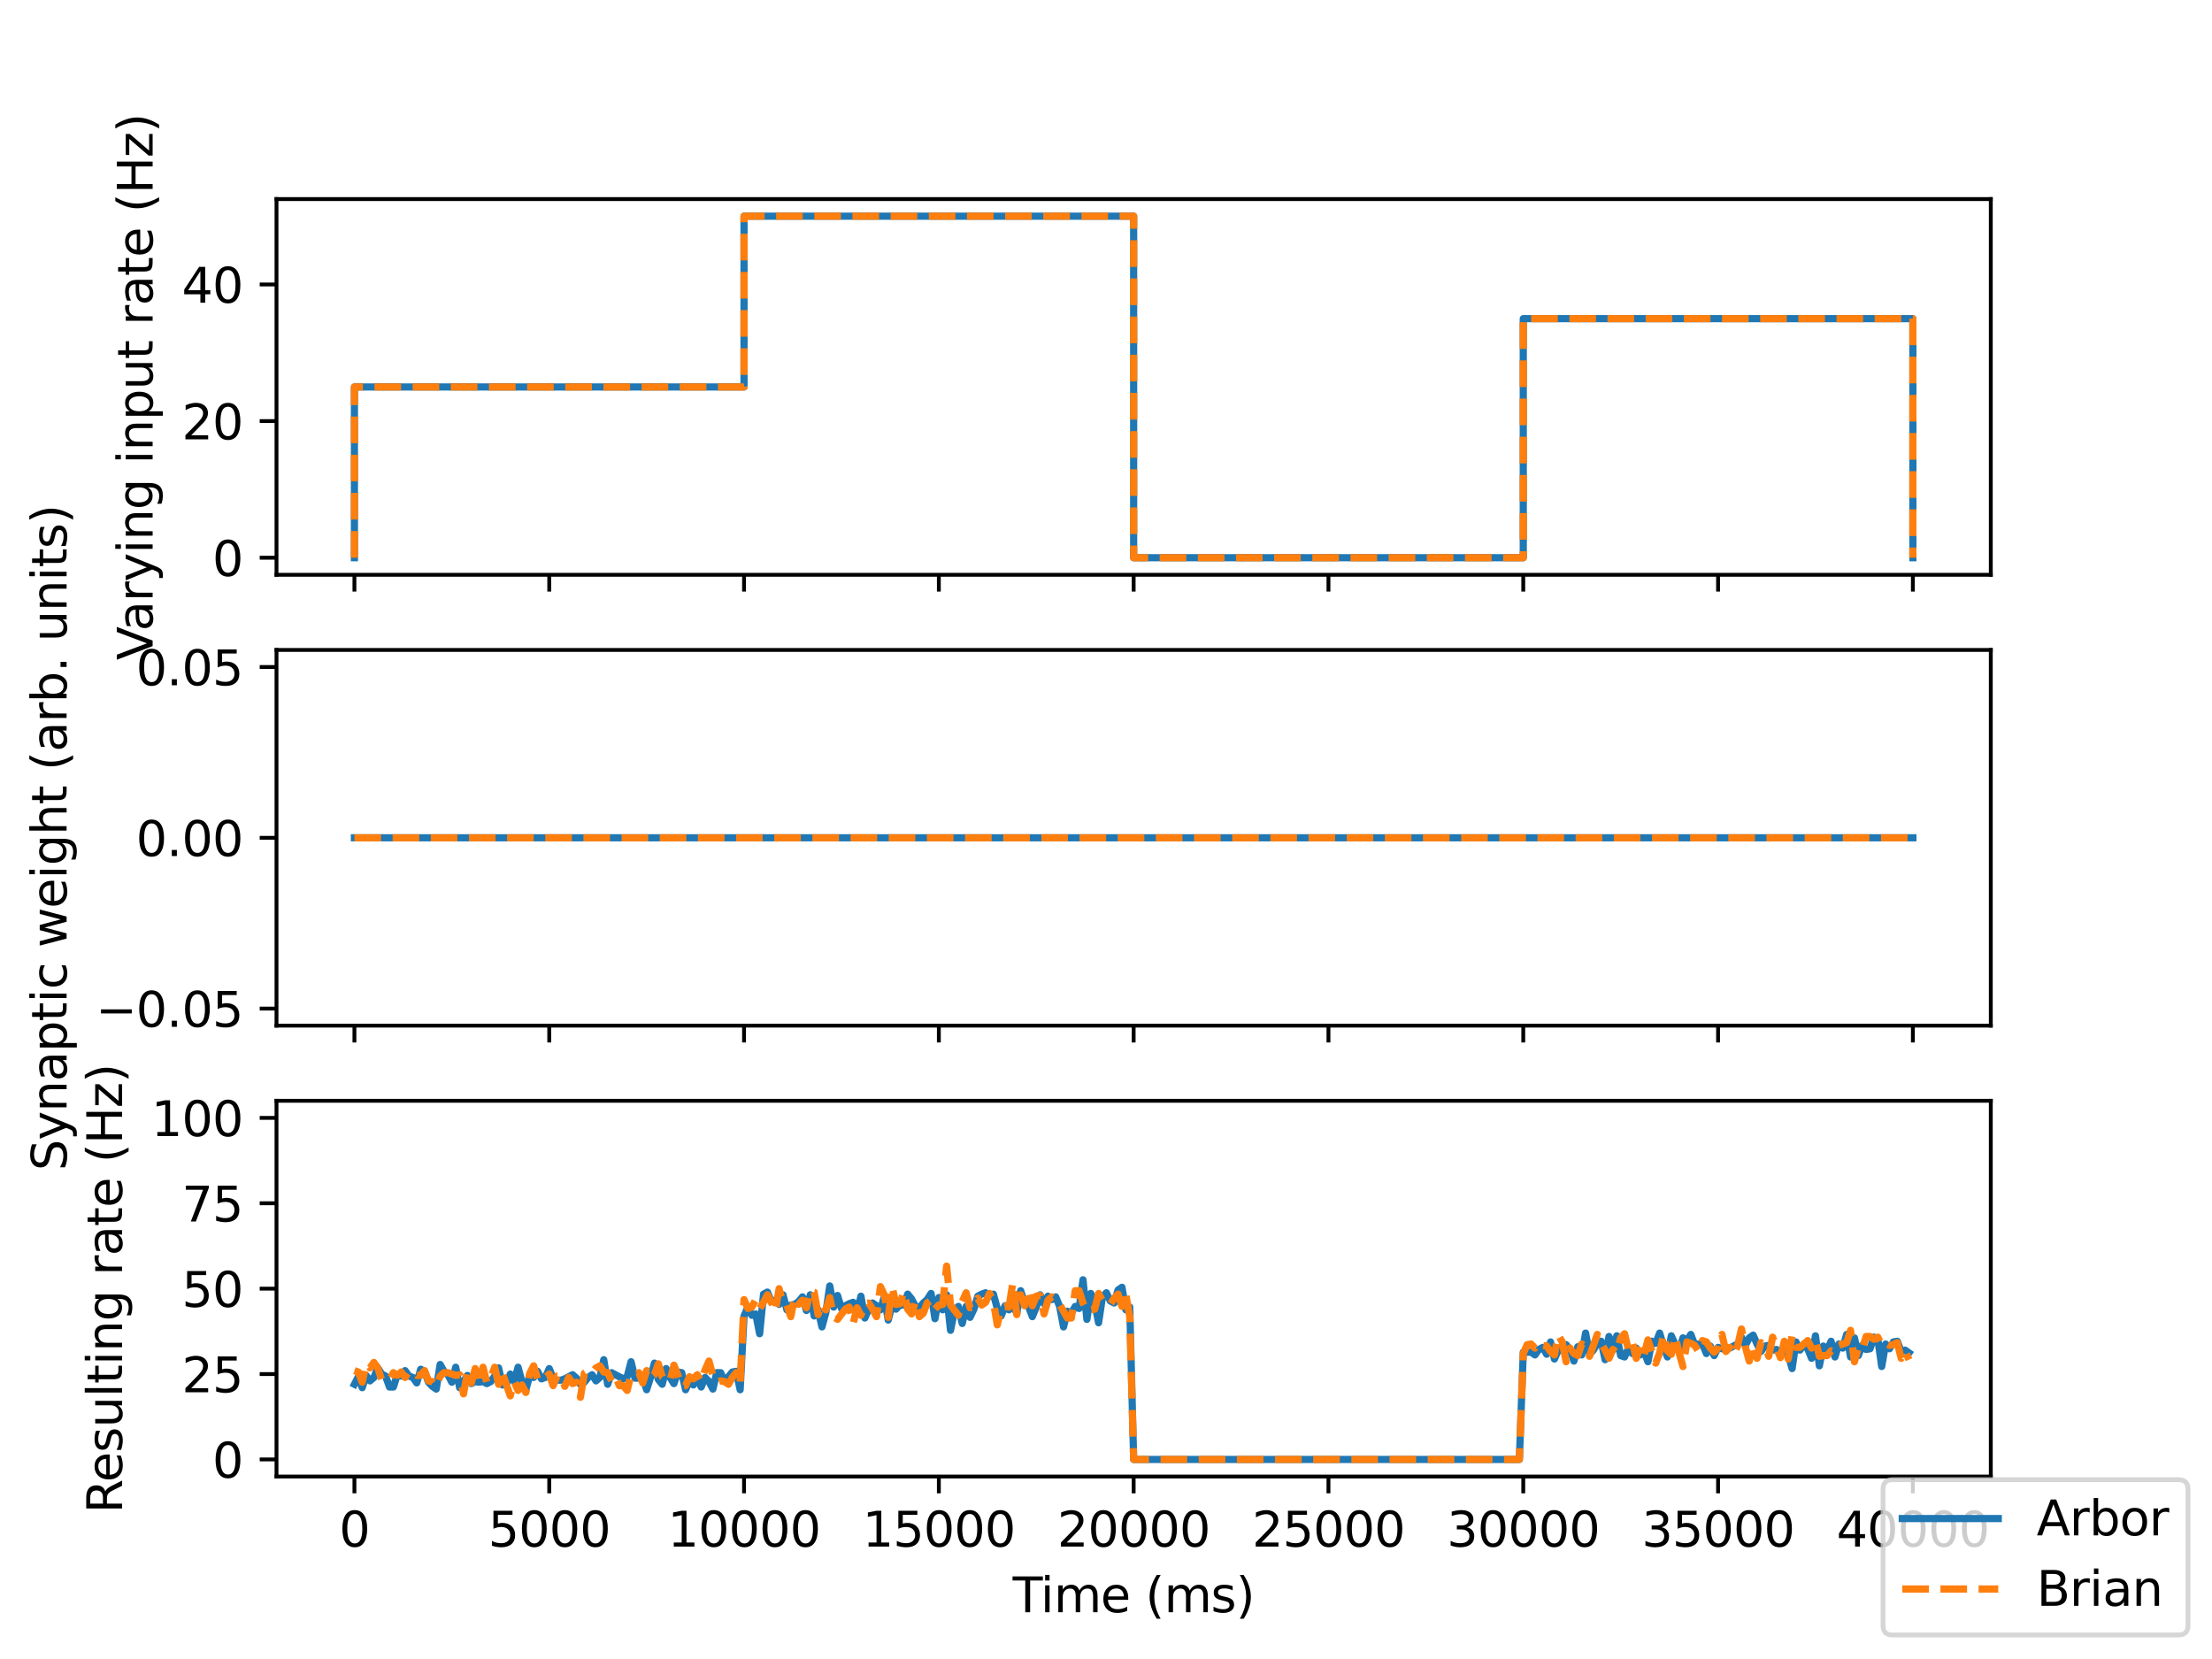 <?xml version="1.0" encoding="utf-8" standalone="no"?>
<!DOCTYPE svg PUBLIC "-//W3C//DTD SVG 1.1//EN"
  "http://www.w3.org/Graphics/SVG/1.1/DTD/svg11.dtd">
<svg xmlns:xlink="http://www.w3.org/1999/xlink" width="460.8pt" height="345.6pt" viewBox="0 0 460.8 345.6" xmlns="http://www.w3.org/2000/svg" version="1.1">
 <defs>
  <style type="text/css">*{stroke-linejoin: round; stroke-linecap: butt}</style>
 </defs>
 <g id="figure_1">
  <g id="patch_1">
   <path d="M 0 345.6 
L 460.8 345.6 
L 460.8 0 
L 0 0 
z
" style="fill: #ffffff"/>
  </g>
  <g id="axes_1">
   <g id="patch_2">
    <path d="M 57.6 119.74 
L 414.72 119.74 
L 414.72 41.472 
L 57.6 41.472 
z
" style="fill: #ffffff"/>
   </g>
   <g id="matplotlib.axis_1">
    <g id="xtick_1">
     <g id="line2d_1">
      <defs>
       <path id="md26de9346c" d="M 0 0 
L 0 3.5 
" style="stroke: #000000; stroke-width: 0.8"/>
      </defs>
      <g>
       <use xlink:href="#md26de9346c" x="73.833" y="119.74" style="stroke: #000000; stroke-width: 0.8"/>
      </g>
     </g>
    </g>
    <g id="xtick_2">
     <g id="line2d_2">
      <g>
       <use xlink:href="#md26de9346c" x="114.415" y="119.74" style="stroke: #000000; stroke-width: 0.8"/>
      </g>
     </g>
    </g>
    <g id="xtick_3">
     <g id="line2d_3">
      <g>
       <use xlink:href="#md26de9346c" x="154.996" y="119.74" style="stroke: #000000; stroke-width: 0.8"/>
      </g>
     </g>
    </g>
    <g id="xtick_4">
     <g id="line2d_4">
      <g>
       <use xlink:href="#md26de9346c" x="195.578" y="119.74" style="stroke: #000000; stroke-width: 0.8"/>
      </g>
     </g>
    </g>
    <g id="xtick_5">
     <g id="line2d_5">
      <g>
       <use xlink:href="#md26de9346c" x="236.16" y="119.74" style="stroke: #000000; stroke-width: 0.8"/>
      </g>
     </g>
    </g>
    <g id="xtick_6">
     <g id="line2d_6">
      <g>
       <use xlink:href="#md26de9346c" x="276.742" y="119.74" style="stroke: #000000; stroke-width: 0.8"/>
      </g>
     </g>
    </g>
    <g id="xtick_7">
     <g id="line2d_7">
      <g>
       <use xlink:href="#md26de9346c" x="317.324" y="119.74" style="stroke: #000000; stroke-width: 0.8"/>
      </g>
     </g>
    </g>
    <g id="xtick_8">
     <g id="line2d_8">
      <g>
       <use xlink:href="#md26de9346c" x="357.905" y="119.74" style="stroke: #000000; stroke-width: 0.8"/>
      </g>
     </g>
    </g>
    <g id="xtick_9">
     <g id="line2d_9">
      <g>
       <use xlink:href="#md26de9346c" x="398.487" y="119.74" style="stroke: #000000; stroke-width: 0.8"/>
      </g>
     </g>
    </g>
   </g>
   <g id="matplotlib.axis_2">
    <g id="ytick_1">
     <g id="line2d_10">
      <defs>
       <path id="m23e19027df" d="M 0 0 
L -3.5 0 
" style="stroke: #000000; stroke-width: 0.8"/>
      </defs>
      <g>
       <use xlink:href="#m23e19027df" x="57.6" y="116.183" style="stroke: #000000; stroke-width: 0.8"/>
      </g>
     </g>
     <g id="text_1">
      <!-- 0 -->
      <g transform="translate(44.237 119.982) scale(0.1 -0.1)">
       <defs>
        <path id="DejaVuSans-30" d="M 2034 4250 
Q 1547 4250 1301 3770 
Q 1056 3291 1056 2328 
Q 1056 1369 1301 889 
Q 1547 409 2034 409 
Q 2525 409 2770 889 
Q 3016 1369 3016 2328 
Q 3016 3291 2770 3770 
Q 2525 4250 2034 4250 
z
M 2034 4750 
Q 2819 4750 3233 4129 
Q 3647 3509 3647 2328 
Q 3647 1150 3233 529 
Q 2819 -91 2034 -91 
Q 1250 -91 836 529 
Q 422 1150 422 2328 
Q 422 3509 836 4129 
Q 1250 4750 2034 4750 
z
" transform="scale(0.016)"/>
       </defs>
       <use xlink:href="#DejaVuSans-30"/>
      </g>
     </g>
    </g>
    <g id="ytick_2">
     <g id="line2d_11">
      <g>
       <use xlink:href="#m23e19027df" x="57.6" y="87.721" style="stroke: #000000; stroke-width: 0.8"/>
      </g>
     </g>
     <g id="text_2">
      <!-- 20 -->
      <g transform="translate(37.875 91.521) scale(0.1 -0.1)">
       <defs>
        <path id="DejaVuSans-32" d="M 1228 531 
L 3431 531 
L 3431 0 
L 469 0 
L 469 531 
Q 828 903 1448 1529 
Q 2069 2156 2228 2338 
Q 2531 2678 2651 2914 
Q 2772 3150 2772 3378 
Q 2772 3750 2511 3984 
Q 2250 4219 1831 4219 
Q 1534 4219 1204 4116 
Q 875 4013 500 3803 
L 500 4441 
Q 881 4594 1212 4672 
Q 1544 4750 1819 4750 
Q 2544 4750 2975 4387 
Q 3406 4025 3406 3419 
Q 3406 3131 3298 2873 
Q 3191 2616 2906 2266 
Q 2828 2175 2409 1742 
Q 1991 1309 1228 531 
z
" transform="scale(0.016)"/>
       </defs>
       <use xlink:href="#DejaVuSans-32"/>
       <use xlink:href="#DejaVuSans-30" x="63.623"/>
      </g>
     </g>
    </g>
    <g id="ytick_3">
     <g id="line2d_12">
      <g>
       <use xlink:href="#m23e19027df" x="57.6" y="59.26" style="stroke: #000000; stroke-width: 0.8"/>
      </g>
     </g>
     <g id="text_3">
      <!-- 40 -->
      <g transform="translate(37.875 63.059) scale(0.1 -0.1)">
       <defs>
        <path id="DejaVuSans-34" d="M 2419 4116 
L 825 1625 
L 2419 1625 
L 2419 4116 
z
M 2253 4666 
L 3047 4666 
L 3047 1625 
L 3713 1625 
L 3713 1100 
L 3047 1100 
L 3047 0 
L 2419 0 
L 2419 1100 
L 313 1100 
L 313 1709 
L 2253 4666 
z
" transform="scale(0.016)"/>
       </defs>
       <use xlink:href="#DejaVuSans-34"/>
       <use xlink:href="#DejaVuSans-30" x="63.623"/>
      </g>
     </g>
    </g>
    <g id="text_4">
     <!-- Varying input rate (Hz) -->
     <g transform="translate(31.795 137.52) rotate(-90) scale(0.1 -0.1)">
      <defs>
       <path id="DejaVuSans-56" d="M 1831 0 
L 50 4666 
L 709 4666 
L 2188 738 
L 3669 4666 
L 4325 4666 
L 2547 0 
L 1831 0 
z
" transform="scale(0.016)"/>
       <path id="DejaVuSans-61" d="M 2194 1759 
Q 1497 1759 1228 1600 
Q 959 1441 959 1056 
Q 959 750 1161 570 
Q 1363 391 1709 391 
Q 2188 391 2477 730 
Q 2766 1069 2766 1631 
L 2766 1759 
L 2194 1759 
z
M 3341 1997 
L 3341 0 
L 2766 0 
L 2766 531 
Q 2569 213 2275 61 
Q 1981 -91 1556 -91 
Q 1019 -91 701 211 
Q 384 513 384 1019 
Q 384 1609 779 1909 
Q 1175 2209 1959 2209 
L 2766 2209 
L 2766 2266 
Q 2766 2663 2505 2880 
Q 2244 3097 1772 3097 
Q 1472 3097 1187 3025 
Q 903 2953 641 2809 
L 641 3341 
Q 956 3463 1253 3523 
Q 1550 3584 1831 3584 
Q 2591 3584 2966 3190 
Q 3341 2797 3341 1997 
z
" transform="scale(0.016)"/>
       <path id="DejaVuSans-72" d="M 2631 2963 
Q 2534 3019 2420 3045 
Q 2306 3072 2169 3072 
Q 1681 3072 1420 2755 
Q 1159 2438 1159 1844 
L 1159 0 
L 581 0 
L 581 3500 
L 1159 3500 
L 1159 2956 
Q 1341 3275 1631 3429 
Q 1922 3584 2338 3584 
Q 2397 3584 2469 3576 
Q 2541 3569 2628 3553 
L 2631 2963 
z
" transform="scale(0.016)"/>
       <path id="DejaVuSans-79" d="M 2059 -325 
Q 1816 -950 1584 -1140 
Q 1353 -1331 966 -1331 
L 506 -1331 
L 506 -850 
L 844 -850 
Q 1081 -850 1212 -737 
Q 1344 -625 1503 -206 
L 1606 56 
L 191 3500 
L 800 3500 
L 1894 763 
L 2988 3500 
L 3597 3500 
L 2059 -325 
z
" transform="scale(0.016)"/>
       <path id="DejaVuSans-69" d="M 603 3500 
L 1178 3500 
L 1178 0 
L 603 0 
L 603 3500 
z
M 603 4863 
L 1178 4863 
L 1178 4134 
L 603 4134 
L 603 4863 
z
" transform="scale(0.016)"/>
       <path id="DejaVuSans-6e" d="M 3513 2113 
L 3513 0 
L 2938 0 
L 2938 2094 
Q 2938 2591 2744 2837 
Q 2550 3084 2163 3084 
Q 1697 3084 1428 2787 
Q 1159 2491 1159 1978 
L 1159 0 
L 581 0 
L 581 3500 
L 1159 3500 
L 1159 2956 
Q 1366 3272 1645 3428 
Q 1925 3584 2291 3584 
Q 2894 3584 3203 3211 
Q 3513 2838 3513 2113 
z
" transform="scale(0.016)"/>
       <path id="DejaVuSans-67" d="M 2906 1791 
Q 2906 2416 2648 2759 
Q 2391 3103 1925 3103 
Q 1463 3103 1205 2759 
Q 947 2416 947 1791 
Q 947 1169 1205 825 
Q 1463 481 1925 481 
Q 2391 481 2648 825 
Q 2906 1169 2906 1791 
z
M 3481 434 
Q 3481 -459 3084 -895 
Q 2688 -1331 1869 -1331 
Q 1566 -1331 1297 -1286 
Q 1028 -1241 775 -1147 
L 775 -588 
Q 1028 -725 1275 -790 
Q 1522 -856 1778 -856 
Q 2344 -856 2625 -561 
Q 2906 -266 2906 331 
L 2906 616 
Q 2728 306 2450 153 
Q 2172 0 1784 0 
Q 1141 0 747 490 
Q 353 981 353 1791 
Q 353 2603 747 3093 
Q 1141 3584 1784 3584 
Q 2172 3584 2450 3431 
Q 2728 3278 2906 2969 
L 2906 3500 
L 3481 3500 
L 3481 434 
z
" transform="scale(0.016)"/>
       <path id="DejaVuSans-20" transform="scale(0.016)"/>
       <path id="DejaVuSans-70" d="M 1159 525 
L 1159 -1331 
L 581 -1331 
L 581 3500 
L 1159 3500 
L 1159 2969 
Q 1341 3281 1617 3432 
Q 1894 3584 2278 3584 
Q 2916 3584 3314 3078 
Q 3713 2572 3713 1747 
Q 3713 922 3314 415 
Q 2916 -91 2278 -91 
Q 1894 -91 1617 61 
Q 1341 213 1159 525 
z
M 3116 1747 
Q 3116 2381 2855 2742 
Q 2594 3103 2138 3103 
Q 1681 3103 1420 2742 
Q 1159 2381 1159 1747 
Q 1159 1113 1420 752 
Q 1681 391 2138 391 
Q 2594 391 2855 752 
Q 3116 1113 3116 1747 
z
" transform="scale(0.016)"/>
       <path id="DejaVuSans-75" d="M 544 1381 
L 544 3500 
L 1119 3500 
L 1119 1403 
Q 1119 906 1312 657 
Q 1506 409 1894 409 
Q 2359 409 2629 706 
Q 2900 1003 2900 1516 
L 2900 3500 
L 3475 3500 
L 3475 0 
L 2900 0 
L 2900 538 
Q 2691 219 2414 64 
Q 2138 -91 1772 -91 
Q 1169 -91 856 284 
Q 544 659 544 1381 
z
M 1991 3584 
L 1991 3584 
z
" transform="scale(0.016)"/>
       <path id="DejaVuSans-74" d="M 1172 4494 
L 1172 3500 
L 2356 3500 
L 2356 3053 
L 1172 3053 
L 1172 1153 
Q 1172 725 1289 603 
Q 1406 481 1766 481 
L 2356 481 
L 2356 0 
L 1766 0 
Q 1100 0 847 248 
Q 594 497 594 1153 
L 594 3053 
L 172 3053 
L 172 3500 
L 594 3500 
L 594 4494 
L 1172 4494 
z
" transform="scale(0.016)"/>
       <path id="DejaVuSans-65" d="M 3597 1894 
L 3597 1613 
L 953 1613 
Q 991 1019 1311 708 
Q 1631 397 2203 397 
Q 2534 397 2845 478 
Q 3156 559 3463 722 
L 3463 178 
Q 3153 47 2828 -22 
Q 2503 -91 2169 -91 
Q 1331 -91 842 396 
Q 353 884 353 1716 
Q 353 2575 817 3079 
Q 1281 3584 2069 3584 
Q 2775 3584 3186 3129 
Q 3597 2675 3597 1894 
z
M 3022 2063 
Q 3016 2534 2758 2815 
Q 2500 3097 2075 3097 
Q 1594 3097 1305 2825 
Q 1016 2553 972 2059 
L 3022 2063 
z
" transform="scale(0.016)"/>
       <path id="DejaVuSans-28" d="M 1984 4856 
Q 1566 4138 1362 3434 
Q 1159 2731 1159 2009 
Q 1159 1288 1364 580 
Q 1569 -128 1984 -844 
L 1484 -844 
Q 1016 -109 783 600 
Q 550 1309 550 2009 
Q 550 2706 781 3412 
Q 1013 4119 1484 4856 
L 1984 4856 
z
" transform="scale(0.016)"/>
       <path id="DejaVuSans-48" d="M 628 4666 
L 1259 4666 
L 1259 2753 
L 3553 2753 
L 3553 4666 
L 4184 4666 
L 4184 0 
L 3553 0 
L 3553 2222 
L 1259 2222 
L 1259 0 
L 628 0 
L 628 4666 
z
" transform="scale(0.016)"/>
       <path id="DejaVuSans-7a" d="M 353 3500 
L 3084 3500 
L 3084 2975 
L 922 459 
L 3084 459 
L 3084 0 
L 275 0 
L 275 525 
L 2438 3041 
L 353 3041 
L 353 3500 
z
" transform="scale(0.016)"/>
       <path id="DejaVuSans-29" d="M 513 4856 
L 1013 4856 
Q 1481 4119 1714 3412 
Q 1947 2706 1947 2009 
Q 1947 1309 1714 600 
Q 1481 -109 1013 -844 
L 513 -844 
Q 928 -128 1133 580 
Q 1338 1288 1338 2009 
Q 1338 2731 1133 3434 
Q 928 4138 513 4856 
z
" transform="scale(0.016)"/>
      </defs>
      <use xlink:href="#DejaVuSans-56"/>
      <use xlink:href="#DejaVuSans-61" x="60.658"/>
      <use xlink:href="#DejaVuSans-72" x="121.938"/>
      <use xlink:href="#DejaVuSans-79" x="163.051"/>
      <use xlink:href="#DejaVuSans-69" x="222.23"/>
      <use xlink:href="#DejaVuSans-6e" x="250.014"/>
      <use xlink:href="#DejaVuSans-67" x="313.393"/>
      <use xlink:href="#DejaVuSans-20" x="376.869"/>
      <use xlink:href="#DejaVuSans-69" x="408.656"/>
      <use xlink:href="#DejaVuSans-6e" x="436.439"/>
      <use xlink:href="#DejaVuSans-70" x="499.818"/>
      <use xlink:href="#DejaVuSans-75" x="563.295"/>
      <use xlink:href="#DejaVuSans-74" x="626.674"/>
      <use xlink:href="#DejaVuSans-20" x="665.883"/>
      <use xlink:href="#DejaVuSans-72" x="697.67"/>
      <use xlink:href="#DejaVuSans-61" x="738.783"/>
      <use xlink:href="#DejaVuSans-74" x="800.062"/>
      <use xlink:href="#DejaVuSans-65" x="839.271"/>
      <use xlink:href="#DejaVuSans-20" x="900.795"/>
      <use xlink:href="#DejaVuSans-28" x="932.582"/>
      <use xlink:href="#DejaVuSans-48" x="971.596"/>
      <use xlink:href="#DejaVuSans-7a" x="1046.791"/>
      <use xlink:href="#DejaVuSans-29" x="1099.281"/>
     </g>
    </g>
   </g>
   <g id="line2d_13">
    <path d="M 73.833 116.183 
L 73.833 80.606 
L 154.996 80.606 
L 154.996 45.03 
L 236.16 45.03 
L 236.16 116.183 
L 317.324 116.183 
L 317.324 66.376 
L 398.487 66.376 
L 398.487 116.183 
" clip-path="url(#p37515f9e51)" style="fill: none; stroke: #1f77b4; stroke-width: 1.5; stroke-linecap: square"/>
   </g>
   <g id="line2d_14">
    <path d="M 73.833 116.183 
L 73.833 80.606 
L 154.996 80.606 
L 154.996 45.03 
L 236.16 45.03 
L 236.16 116.183 
L 317.324 116.183 
L 317.324 66.376 
L 398.487 66.376 
L 398.487 116.183 
" clip-path="url(#p37515f9e51)" style="fill: none; stroke-dasharray: 5.55,2.4; stroke-dashoffset: 0; stroke: #ff7f0e; stroke-width: 1.5"/>
   </g>
   <g id="patch_3">
    <path d="M 57.6 119.74 
L 57.6 41.472 
" style="fill: none; stroke: #000000; stroke-width: 0.8; stroke-linejoin: miter; stroke-linecap: square"/>
   </g>
   <g id="patch_4">
    <path d="M 414.72 119.74 
L 414.72 41.472 
" style="fill: none; stroke: #000000; stroke-width: 0.8; stroke-linejoin: miter; stroke-linecap: square"/>
   </g>
   <g id="patch_5">
    <path d="M 57.6 119.74 
L 414.72 119.74 
" style="fill: none; stroke: #000000; stroke-width: 0.8; stroke-linejoin: miter; stroke-linecap: square"/>
   </g>
   <g id="patch_6">
    <path d="M 57.6 41.472 
L 414.72 41.472 
" style="fill: none; stroke: #000000; stroke-width: 0.8; stroke-linejoin: miter; stroke-linecap: square"/>
   </g>
  </g>
  <g id="axes_2">
   <g id="patch_7">
    <path d="M 57.6 213.662 
L 414.72 213.662 
L 414.72 135.394 
L 57.6 135.394 
z
" style="fill: #ffffff"/>
   </g>
   <g id="matplotlib.axis_3">
    <g id="xtick_10">
     <g id="line2d_15">
      <g>
       <use xlink:href="#md26de9346c" x="73.833" y="213.662" style="stroke: #000000; stroke-width: 0.8"/>
      </g>
     </g>
    </g>
    <g id="xtick_11">
     <g id="line2d_16">
      <g>
       <use xlink:href="#md26de9346c" x="114.415" y="213.662" style="stroke: #000000; stroke-width: 0.8"/>
      </g>
     </g>
    </g>
    <g id="xtick_12">
     <g id="line2d_17">
      <g>
       <use xlink:href="#md26de9346c" x="154.996" y="213.662" style="stroke: #000000; stroke-width: 0.8"/>
      </g>
     </g>
    </g>
    <g id="xtick_13">
     <g id="line2d_18">
      <g>
       <use xlink:href="#md26de9346c" x="195.578" y="213.662" style="stroke: #000000; stroke-width: 0.8"/>
      </g>
     </g>
    </g>
    <g id="xtick_14">
     <g id="line2d_19">
      <g>
       <use xlink:href="#md26de9346c" x="236.16" y="213.662" style="stroke: #000000; stroke-width: 0.8"/>
      </g>
     </g>
    </g>
    <g id="xtick_15">
     <g id="line2d_20">
      <g>
       <use xlink:href="#md26de9346c" x="276.742" y="213.662" style="stroke: #000000; stroke-width: 0.8"/>
      </g>
     </g>
    </g>
    <g id="xtick_16">
     <g id="line2d_21">
      <g>
       <use xlink:href="#md26de9346c" x="317.324" y="213.662" style="stroke: #000000; stroke-width: 0.8"/>
      </g>
     </g>
    </g>
    <g id="xtick_17">
     <g id="line2d_22">
      <g>
       <use xlink:href="#md26de9346c" x="357.905" y="213.662" style="stroke: #000000; stroke-width: 0.8"/>
      </g>
     </g>
    </g>
    <g id="xtick_18">
     <g id="line2d_23">
      <g>
       <use xlink:href="#md26de9346c" x="398.487" y="213.662" style="stroke: #000000; stroke-width: 0.8"/>
      </g>
     </g>
    </g>
   </g>
   <g id="matplotlib.axis_4">
    <g id="ytick_4">
     <g id="line2d_24">
      <g>
       <use xlink:href="#m23e19027df" x="57.6" y="210.104" style="stroke: #000000; stroke-width: 0.8"/>
      </g>
     </g>
     <g id="text_5">
      <!-- −0.05 -->
      <g transform="translate(19.955 213.904) scale(0.1 -0.1)">
       <defs>
        <path id="DejaVuSans-2212" d="M 678 2272 
L 4684 2272 
L 4684 1741 
L 678 1741 
L 678 2272 
z
" transform="scale(0.016)"/>
        <path id="DejaVuSans-2e" d="M 684 794 
L 1344 794 
L 1344 0 
L 684 0 
L 684 794 
z
" transform="scale(0.016)"/>
        <path id="DejaVuSans-35" d="M 691 4666 
L 3169 4666 
L 3169 4134 
L 1269 4134 
L 1269 2991 
Q 1406 3038 1543 3061 
Q 1681 3084 1819 3084 
Q 2600 3084 3056 2656 
Q 3513 2228 3513 1497 
Q 3513 744 3044 326 
Q 2575 -91 1722 -91 
Q 1428 -91 1123 -41 
Q 819 9 494 109 
L 494 744 
Q 775 591 1075 516 
Q 1375 441 1709 441 
Q 2250 441 2565 725 
Q 2881 1009 2881 1497 
Q 2881 1984 2565 2268 
Q 2250 2553 1709 2553 
Q 1456 2553 1204 2497 
Q 953 2441 691 2322 
L 691 4666 
z
" transform="scale(0.016)"/>
       </defs>
       <use xlink:href="#DejaVuSans-2212"/>
       <use xlink:href="#DejaVuSans-30" x="83.789"/>
       <use xlink:href="#DejaVuSans-2e" x="147.412"/>
       <use xlink:href="#DejaVuSans-30" x="179.199"/>
       <use xlink:href="#DejaVuSans-35" x="242.822"/>
      </g>
     </g>
    </g>
    <g id="ytick_5">
     <g id="line2d_25">
      <g>
       <use xlink:href="#m23e19027df" x="57.6" y="174.528" style="stroke: #000000; stroke-width: 0.8"/>
      </g>
     </g>
     <g id="text_6">
      <!-- 0.00 -->
      <g transform="translate(28.334 178.327) scale(0.1 -0.1)">
       <use xlink:href="#DejaVuSans-30"/>
       <use xlink:href="#DejaVuSans-2e" x="63.623"/>
       <use xlink:href="#DejaVuSans-30" x="95.41"/>
       <use xlink:href="#DejaVuSans-30" x="159.033"/>
      </g>
     </g>
    </g>
    <g id="ytick_6">
     <g id="line2d_26">
      <g>
       <use xlink:href="#m23e19027df" x="57.6" y="138.952" style="stroke: #000000; stroke-width: 0.8"/>
      </g>
     </g>
     <g id="text_7">
      <!-- 0.05 -->
      <g transform="translate(28.334 142.751) scale(0.1 -0.1)">
       <use xlink:href="#DejaVuSans-30"/>
       <use xlink:href="#DejaVuSans-2e" x="63.623"/>
       <use xlink:href="#DejaVuSans-30" x="95.41"/>
       <use xlink:href="#DejaVuSans-35" x="159.033"/>
      </g>
     </g>
    </g>
    <g id="text_8">
     <!-- Synaptic weight (arb. units) -->
     <g transform="translate(13.875 243.868) rotate(-90) scale(0.1 -0.1)">
      <defs>
       <path id="DejaVuSans-53" d="M 3425 4513 
L 3425 3897 
Q 3066 4069 2747 4153 
Q 2428 4238 2131 4238 
Q 1616 4238 1336 4038 
Q 1056 3838 1056 3469 
Q 1056 3159 1242 3001 
Q 1428 2844 1947 2747 
L 2328 2669 
Q 3034 2534 3370 2195 
Q 3706 1856 3706 1288 
Q 3706 609 3251 259 
Q 2797 -91 1919 -91 
Q 1588 -91 1214 -16 
Q 841 59 441 206 
L 441 856 
Q 825 641 1194 531 
Q 1563 422 1919 422 
Q 2459 422 2753 634 
Q 3047 847 3047 1241 
Q 3047 1584 2836 1778 
Q 2625 1972 2144 2069 
L 1759 2144 
Q 1053 2284 737 2584 
Q 422 2884 422 3419 
Q 422 4038 858 4394 
Q 1294 4750 2059 4750 
Q 2388 4750 2728 4690 
Q 3069 4631 3425 4513 
z
" transform="scale(0.016)"/>
       <path id="DejaVuSans-63" d="M 3122 3366 
L 3122 2828 
Q 2878 2963 2633 3030 
Q 2388 3097 2138 3097 
Q 1578 3097 1268 2742 
Q 959 2388 959 1747 
Q 959 1106 1268 751 
Q 1578 397 2138 397 
Q 2388 397 2633 464 
Q 2878 531 3122 666 
L 3122 134 
Q 2881 22 2623 -34 
Q 2366 -91 2075 -91 
Q 1284 -91 818 406 
Q 353 903 353 1747 
Q 353 2603 823 3093 
Q 1294 3584 2113 3584 
Q 2378 3584 2631 3529 
Q 2884 3475 3122 3366 
z
" transform="scale(0.016)"/>
       <path id="DejaVuSans-77" d="M 269 3500 
L 844 3500 
L 1563 769 
L 2278 3500 
L 2956 3500 
L 3675 769 
L 4391 3500 
L 4966 3500 
L 4050 0 
L 3372 0 
L 2619 2869 
L 1863 0 
L 1184 0 
L 269 3500 
z
" transform="scale(0.016)"/>
       <path id="DejaVuSans-68" d="M 3513 2113 
L 3513 0 
L 2938 0 
L 2938 2094 
Q 2938 2591 2744 2837 
Q 2550 3084 2163 3084 
Q 1697 3084 1428 2787 
Q 1159 2491 1159 1978 
L 1159 0 
L 581 0 
L 581 4863 
L 1159 4863 
L 1159 2956 
Q 1366 3272 1645 3428 
Q 1925 3584 2291 3584 
Q 2894 3584 3203 3211 
Q 3513 2838 3513 2113 
z
" transform="scale(0.016)"/>
       <path id="DejaVuSans-62" d="M 3116 1747 
Q 3116 2381 2855 2742 
Q 2594 3103 2138 3103 
Q 1681 3103 1420 2742 
Q 1159 2381 1159 1747 
Q 1159 1113 1420 752 
Q 1681 391 2138 391 
Q 2594 391 2855 752 
Q 3116 1113 3116 1747 
z
M 1159 2969 
Q 1341 3281 1617 3432 
Q 1894 3584 2278 3584 
Q 2916 3584 3314 3078 
Q 3713 2572 3713 1747 
Q 3713 922 3314 415 
Q 2916 -91 2278 -91 
Q 1894 -91 1617 61 
Q 1341 213 1159 525 
L 1159 0 
L 581 0 
L 581 4863 
L 1159 4863 
L 1159 2969 
z
" transform="scale(0.016)"/>
       <path id="DejaVuSans-73" d="M 2834 3397 
L 2834 2853 
Q 2591 2978 2328 3040 
Q 2066 3103 1784 3103 
Q 1356 3103 1142 2972 
Q 928 2841 928 2578 
Q 928 2378 1081 2264 
Q 1234 2150 1697 2047 
L 1894 2003 
Q 2506 1872 2764 1633 
Q 3022 1394 3022 966 
Q 3022 478 2636 193 
Q 2250 -91 1575 -91 
Q 1294 -91 989 -36 
Q 684 19 347 128 
L 347 722 
Q 666 556 975 473 
Q 1284 391 1588 391 
Q 1994 391 2212 530 
Q 2431 669 2431 922 
Q 2431 1156 2273 1281 
Q 2116 1406 1581 1522 
L 1381 1569 
Q 847 1681 609 1914 
Q 372 2147 372 2553 
Q 372 3047 722 3315 
Q 1072 3584 1716 3584 
Q 2034 3584 2315 3537 
Q 2597 3491 2834 3397 
z
" transform="scale(0.016)"/>
      </defs>
      <use xlink:href="#DejaVuSans-53"/>
      <use xlink:href="#DejaVuSans-79" x="63.477"/>
      <use xlink:href="#DejaVuSans-6e" x="122.656"/>
      <use xlink:href="#DejaVuSans-61" x="186.035"/>
      <use xlink:href="#DejaVuSans-70" x="247.314"/>
      <use xlink:href="#DejaVuSans-74" x="310.791"/>
      <use xlink:href="#DejaVuSans-69" x="350"/>
      <use xlink:href="#DejaVuSans-63" x="377.783"/>
      <use xlink:href="#DejaVuSans-20" x="432.764"/>
      <use xlink:href="#DejaVuSans-77" x="464.551"/>
      <use xlink:href="#DejaVuSans-65" x="546.338"/>
      <use xlink:href="#DejaVuSans-69" x="607.861"/>
      <use xlink:href="#DejaVuSans-67" x="635.645"/>
      <use xlink:href="#DejaVuSans-68" x="699.121"/>
      <use xlink:href="#DejaVuSans-74" x="762.5"/>
      <use xlink:href="#DejaVuSans-20" x="801.709"/>
      <use xlink:href="#DejaVuSans-28" x="833.496"/>
      <use xlink:href="#DejaVuSans-61" x="872.51"/>
      <use xlink:href="#DejaVuSans-72" x="933.789"/>
      <use xlink:href="#DejaVuSans-62" x="974.902"/>
      <use xlink:href="#DejaVuSans-2e" x="1038.379"/>
      <use xlink:href="#DejaVuSans-20" x="1070.166"/>
      <use xlink:href="#DejaVuSans-75" x="1101.953"/>
      <use xlink:href="#DejaVuSans-6e" x="1165.332"/>
      <use xlink:href="#DejaVuSans-69" x="1228.711"/>
      <use xlink:href="#DejaVuSans-74" x="1256.494"/>
      <use xlink:href="#DejaVuSans-73" x="1295.703"/>
      <use xlink:href="#DejaVuSans-29" x="1347.803"/>
     </g>
    </g>
   </g>
   <g id="line2d_27">
    <path d="M 73.833 174.528 
L 398.486 174.528 
L 398.486 174.528 
" clip-path="url(#pa0b1146291)" style="fill: none; stroke: #1f77b4; stroke-width: 1.5; stroke-linecap: square"/>
   </g>
   <g id="line2d_28">
    <path d="M 73.833 174.528 
L 398.486 174.528 
L 398.486 174.528 
" clip-path="url(#pa0b1146291)" style="fill: none; stroke-dasharray: 5.55,2.4; stroke-dashoffset: 0; stroke: #ff7f0e; stroke-width: 1.5"/>
   </g>
   <g id="patch_8">
    <path d="M 57.6 213.662 
L 57.6 135.394 
" style="fill: none; stroke: #000000; stroke-width: 0.8; stroke-linejoin: miter; stroke-linecap: square"/>
   </g>
   <g id="patch_9">
    <path d="M 414.72 213.662 
L 414.72 135.394 
" style="fill: none; stroke: #000000; stroke-width: 0.8; stroke-linejoin: miter; stroke-linecap: square"/>
   </g>
   <g id="patch_10">
    <path d="M 57.6 213.662 
L 414.72 213.662 
" style="fill: none; stroke: #000000; stroke-width: 0.8; stroke-linejoin: miter; stroke-linecap: square"/>
   </g>
   <g id="patch_11">
    <path d="M 57.6 135.394 
L 414.72 135.394 
" style="fill: none; stroke: #000000; stroke-width: 0.8; stroke-linejoin: miter; stroke-linecap: square"/>
   </g>
  </g>
  <g id="axes_3">
   <g id="patch_12">
    <path d="M 57.6 307.584 
L 414.72 307.584 
L 414.72 229.316 
L 57.6 229.316 
z
" style="fill: #ffffff"/>
   </g>
   <g id="matplotlib.axis_5">
    <g id="xtick_19">
     <g id="line2d_29">
      <g>
       <use xlink:href="#md26de9346c" x="73.833" y="307.584" style="stroke: #000000; stroke-width: 0.8"/>
      </g>
     </g>
     <g id="text_9">
      <!-- 0 -->
      <g transform="translate(70.651 322.182) scale(0.1 -0.1)">
       <use xlink:href="#DejaVuSans-30"/>
      </g>
     </g>
    </g>
    <g id="xtick_20">
     <g id="line2d_30">
      <g>
       <use xlink:href="#md26de9346c" x="114.415" y="307.584" style="stroke: #000000; stroke-width: 0.8"/>
      </g>
     </g>
     <g id="text_10">
      <!-- 5000 -->
      <g transform="translate(101.69 322.182) scale(0.1 -0.1)">
       <use xlink:href="#DejaVuSans-35"/>
       <use xlink:href="#DejaVuSans-30" x="63.623"/>
       <use xlink:href="#DejaVuSans-30" x="127.246"/>
       <use xlink:href="#DejaVuSans-30" x="190.869"/>
      </g>
     </g>
    </g>
    <g id="xtick_21">
     <g id="line2d_31">
      <g>
       <use xlink:href="#md26de9346c" x="154.996" y="307.584" style="stroke: #000000; stroke-width: 0.8"/>
      </g>
     </g>
     <g id="text_11">
      <!-- 10000 -->
      <g transform="translate(139.09 322.182) scale(0.1 -0.1)">
       <defs>
        <path id="DejaVuSans-31" d="M 794 531 
L 1825 531 
L 1825 4091 
L 703 3866 
L 703 4441 
L 1819 4666 
L 2450 4666 
L 2450 531 
L 3481 531 
L 3481 0 
L 794 0 
L 794 531 
z
" transform="scale(0.016)"/>
       </defs>
       <use xlink:href="#DejaVuSans-31"/>
       <use xlink:href="#DejaVuSans-30" x="63.623"/>
       <use xlink:href="#DejaVuSans-30" x="127.246"/>
       <use xlink:href="#DejaVuSans-30" x="190.869"/>
       <use xlink:href="#DejaVuSans-30" x="254.492"/>
      </g>
     </g>
    </g>
    <g id="xtick_22">
     <g id="line2d_32">
      <g>
       <use xlink:href="#md26de9346c" x="195.578" y="307.584" style="stroke: #000000; stroke-width: 0.8"/>
      </g>
     </g>
     <g id="text_12">
      <!-- 15000 -->
      <g transform="translate(179.672 322.182) scale(0.1 -0.1)">
       <use xlink:href="#DejaVuSans-31"/>
       <use xlink:href="#DejaVuSans-35" x="63.623"/>
       <use xlink:href="#DejaVuSans-30" x="127.246"/>
       <use xlink:href="#DejaVuSans-30" x="190.869"/>
       <use xlink:href="#DejaVuSans-30" x="254.492"/>
      </g>
     </g>
    </g>
    <g id="xtick_23">
     <g id="line2d_33">
      <g>
       <use xlink:href="#md26de9346c" x="236.16" y="307.584" style="stroke: #000000; stroke-width: 0.8"/>
      </g>
     </g>
     <g id="text_13">
      <!-- 20000 -->
      <g transform="translate(220.254 322.182) scale(0.1 -0.1)">
       <use xlink:href="#DejaVuSans-32"/>
       <use xlink:href="#DejaVuSans-30" x="63.623"/>
       <use xlink:href="#DejaVuSans-30" x="127.246"/>
       <use xlink:href="#DejaVuSans-30" x="190.869"/>
       <use xlink:href="#DejaVuSans-30" x="254.492"/>
      </g>
     </g>
    </g>
    <g id="xtick_24">
     <g id="line2d_34">
      <g>
       <use xlink:href="#md26de9346c" x="276.742" y="307.584" style="stroke: #000000; stroke-width: 0.8"/>
      </g>
     </g>
     <g id="text_14">
      <!-- 25000 -->
      <g transform="translate(260.836 322.182) scale(0.1 -0.1)">
       <use xlink:href="#DejaVuSans-32"/>
       <use xlink:href="#DejaVuSans-35" x="63.623"/>
       <use xlink:href="#DejaVuSans-30" x="127.246"/>
       <use xlink:href="#DejaVuSans-30" x="190.869"/>
       <use xlink:href="#DejaVuSans-30" x="254.492"/>
      </g>
     </g>
    </g>
    <g id="xtick_25">
     <g id="line2d_35">
      <g>
       <use xlink:href="#md26de9346c" x="317.324" y="307.584" style="stroke: #000000; stroke-width: 0.8"/>
      </g>
     </g>
     <g id="text_15">
      <!-- 30000 -->
      <g transform="translate(301.417 322.182) scale(0.1 -0.1)">
       <defs>
        <path id="DejaVuSans-33" d="M 2597 2516 
Q 3050 2419 3304 2112 
Q 3559 1806 3559 1356 
Q 3559 666 3084 287 
Q 2609 -91 1734 -91 
Q 1441 -91 1130 -33 
Q 819 25 488 141 
L 488 750 
Q 750 597 1062 519 
Q 1375 441 1716 441 
Q 2309 441 2620 675 
Q 2931 909 2931 1356 
Q 2931 1769 2642 2001 
Q 2353 2234 1838 2234 
L 1294 2234 
L 1294 2753 
L 1863 2753 
Q 2328 2753 2575 2939 
Q 2822 3125 2822 3475 
Q 2822 3834 2567 4026 
Q 2313 4219 1838 4219 
Q 1578 4219 1281 4162 
Q 984 4106 628 3988 
L 628 4550 
Q 988 4650 1302 4700 
Q 1616 4750 1894 4750 
Q 2613 4750 3031 4423 
Q 3450 4097 3450 3541 
Q 3450 3153 3228 2886 
Q 3006 2619 2597 2516 
z
" transform="scale(0.016)"/>
       </defs>
       <use xlink:href="#DejaVuSans-33"/>
       <use xlink:href="#DejaVuSans-30" x="63.623"/>
       <use xlink:href="#DejaVuSans-30" x="127.246"/>
       <use xlink:href="#DejaVuSans-30" x="190.869"/>
       <use xlink:href="#DejaVuSans-30" x="254.492"/>
      </g>
     </g>
    </g>
    <g id="xtick_26">
     <g id="line2d_36">
      <g>
       <use xlink:href="#md26de9346c" x="357.905" y="307.584" style="stroke: #000000; stroke-width: 0.8"/>
      </g>
     </g>
     <g id="text_16">
      <!-- 35000 -->
      <g transform="translate(341.999 322.182) scale(0.1 -0.1)">
       <use xlink:href="#DejaVuSans-33"/>
       <use xlink:href="#DejaVuSans-35" x="63.623"/>
       <use xlink:href="#DejaVuSans-30" x="127.246"/>
       <use xlink:href="#DejaVuSans-30" x="190.869"/>
       <use xlink:href="#DejaVuSans-30" x="254.492"/>
      </g>
     </g>
    </g>
    <g id="xtick_27">
     <g id="line2d_37">
      <g>
       <use xlink:href="#md26de9346c" x="398.487" y="307.584" style="stroke: #000000; stroke-width: 0.8"/>
      </g>
     </g>
     <g id="text_17">
      <!-- 40000 -->
      <g transform="translate(382.581 322.182) scale(0.1 -0.1)">
       <use xlink:href="#DejaVuSans-34"/>
       <use xlink:href="#DejaVuSans-30" x="63.623"/>
       <use xlink:href="#DejaVuSans-30" x="127.246"/>
       <use xlink:href="#DejaVuSans-30" x="190.869"/>
       <use xlink:href="#DejaVuSans-30" x="254.492"/>
      </g>
     </g>
    </g>
    <g id="text_18">
     <!-- Time (ms) -->
     <g transform="translate(210.961 335.861) scale(0.1 -0.1)">
      <defs>
       <path id="DejaVuSans-54" d="M -19 4666 
L 3928 4666 
L 3928 4134 
L 2272 4134 
L 2272 0 
L 1638 0 
L 1638 4134 
L -19 4134 
L -19 4666 
z
" transform="scale(0.016)"/>
       <path id="DejaVuSans-6d" d="M 3328 2828 
Q 3544 3216 3844 3400 
Q 4144 3584 4550 3584 
Q 5097 3584 5394 3201 
Q 5691 2819 5691 2113 
L 5691 0 
L 5113 0 
L 5113 2094 
Q 5113 2597 4934 2840 
Q 4756 3084 4391 3084 
Q 3944 3084 3684 2787 
Q 3425 2491 3425 1978 
L 3425 0 
L 2847 0 
L 2847 2094 
Q 2847 2600 2669 2842 
Q 2491 3084 2119 3084 
Q 1678 3084 1418 2786 
Q 1159 2488 1159 1978 
L 1159 0 
L 581 0 
L 581 3500 
L 1159 3500 
L 1159 2956 
Q 1356 3278 1631 3431 
Q 1906 3584 2284 3584 
Q 2666 3584 2933 3390 
Q 3200 3197 3328 2828 
z
" transform="scale(0.016)"/>
      </defs>
      <use xlink:href="#DejaVuSans-54"/>
      <use xlink:href="#DejaVuSans-69" x="57.959"/>
      <use xlink:href="#DejaVuSans-6d" x="85.742"/>
      <use xlink:href="#DejaVuSans-65" x="183.154"/>
      <use xlink:href="#DejaVuSans-20" x="244.678"/>
      <use xlink:href="#DejaVuSans-28" x="276.465"/>
      <use xlink:href="#DejaVuSans-6d" x="315.479"/>
      <use xlink:href="#DejaVuSans-73" x="412.891"/>
      <use xlink:href="#DejaVuSans-29" x="464.99"/>
     </g>
    </g>
   </g>
   <g id="matplotlib.axis_6">
    <g id="ytick_7">
     <g id="line2d_38">
      <g>
       <use xlink:href="#m23e19027df" x="57.6" y="304.026" style="stroke: #000000; stroke-width: 0.8"/>
      </g>
     </g>
     <g id="text_19">
      <!-- 0 -->
      <g transform="translate(44.237 307.826) scale(0.1 -0.1)">
       <use xlink:href="#DejaVuSans-30"/>
      </g>
     </g>
    </g>
    <g id="ytick_8">
     <g id="line2d_39">
      <g>
       <use xlink:href="#m23e19027df" x="57.6" y="286.238" style="stroke: #000000; stroke-width: 0.8"/>
      </g>
     </g>
     <g id="text_20">
      <!-- 25 -->
      <g transform="translate(37.875 290.037) scale(0.1 -0.1)">
       <use xlink:href="#DejaVuSans-32"/>
       <use xlink:href="#DejaVuSans-35" x="63.623"/>
      </g>
     </g>
    </g>
    <g id="ytick_9">
     <g id="line2d_40">
      <g>
       <use xlink:href="#m23e19027df" x="57.6" y="268.45" style="stroke: #000000; stroke-width: 0.8"/>
      </g>
     </g>
     <g id="text_21">
      <!-- 50 -->
      <g transform="translate(37.875 272.249) scale(0.1 -0.1)">
       <use xlink:href="#DejaVuSans-35"/>
       <use xlink:href="#DejaVuSans-30" x="63.623"/>
      </g>
     </g>
    </g>
    <g id="ytick_10">
     <g id="line2d_41">
      <g>
       <use xlink:href="#m23e19027df" x="57.6" y="250.662" style="stroke: #000000; stroke-width: 0.8"/>
      </g>
     </g>
     <g id="text_22">
      <!-- 75 -->
      <g transform="translate(37.875 254.461) scale(0.1 -0.1)">
       <defs>
        <path id="DejaVuSans-37" d="M 525 4666 
L 3525 4666 
L 3525 4397 
L 1831 0 
L 1172 0 
L 2766 4134 
L 525 4134 
L 525 4666 
z
" transform="scale(0.016)"/>
       </defs>
       <use xlink:href="#DejaVuSans-37"/>
       <use xlink:href="#DejaVuSans-35" x="63.623"/>
      </g>
     </g>
    </g>
    <g id="ytick_11">
     <g id="line2d_42">
      <g>
       <use xlink:href="#m23e19027df" x="57.6" y="232.873" style="stroke: #000000; stroke-width: 0.8"/>
      </g>
     </g>
     <g id="text_23">
      <!-- 100 -->
      <g transform="translate(31.512 236.673) scale(0.1 -0.1)">
       <use xlink:href="#DejaVuSans-31"/>
       <use xlink:href="#DejaVuSans-30" x="63.623"/>
       <use xlink:href="#DejaVuSans-30" x="127.246"/>
      </g>
     </g>
    </g>
    <g id="text_24">
     <!-- Resulting rate (Hz) -->
     <g transform="translate(25.433 315.251) rotate(-90) scale(0.1 -0.1)">
      <defs>
       <path id="DejaVuSans-52" d="M 2841 2188 
Q 3044 2119 3236 1894 
Q 3428 1669 3622 1275 
L 4263 0 
L 3584 0 
L 2988 1197 
Q 2756 1666 2539 1819 
Q 2322 1972 1947 1972 
L 1259 1972 
L 1259 0 
L 628 0 
L 628 4666 
L 2053 4666 
Q 2853 4666 3247 4331 
Q 3641 3997 3641 3322 
Q 3641 2881 3436 2590 
Q 3231 2300 2841 2188 
z
M 1259 4147 
L 1259 2491 
L 2053 2491 
Q 2509 2491 2742 2702 
Q 2975 2913 2975 3322 
Q 2975 3731 2742 3939 
Q 2509 4147 2053 4147 
L 1259 4147 
z
" transform="scale(0.016)"/>
       <path id="DejaVuSans-6c" d="M 603 4863 
L 1178 4863 
L 1178 0 
L 603 0 
L 603 4863 
z
" transform="scale(0.016)"/>
      </defs>
      <use xlink:href="#DejaVuSans-52"/>
      <use xlink:href="#DejaVuSans-65" x="64.982"/>
      <use xlink:href="#DejaVuSans-73" x="126.506"/>
      <use xlink:href="#DejaVuSans-75" x="178.605"/>
      <use xlink:href="#DejaVuSans-6c" x="241.984"/>
      <use xlink:href="#DejaVuSans-74" x="269.768"/>
      <use xlink:href="#DejaVuSans-69" x="308.977"/>
      <use xlink:href="#DejaVuSans-6e" x="336.76"/>
      <use xlink:href="#DejaVuSans-67" x="400.139"/>
      <use xlink:href="#DejaVuSans-20" x="463.615"/>
      <use xlink:href="#DejaVuSans-72" x="495.402"/>
      <use xlink:href="#DejaVuSans-61" x="536.516"/>
      <use xlink:href="#DejaVuSans-74" x="597.795"/>
      <use xlink:href="#DejaVuSans-65" x="637.004"/>
      <use xlink:href="#DejaVuSans-20" x="698.527"/>
      <use xlink:href="#DejaVuSans-28" x="730.314"/>
      <use xlink:href="#DejaVuSans-48" x="769.328"/>
      <use xlink:href="#DejaVuSans-7a" x="844.523"/>
      <use xlink:href="#DejaVuSans-29" x="897.014"/>
     </g>
    </g>
   </g>
   <g id="line2d_43">
    <path d="M 73.833 288.373 
L 74.644 286.807 
L 75.456 289.084 
L 76.268 286.523 
L 77.079 287.661 
L 77.891 286.95 
L 78.703 284.957 
L 79.514 286.238 
L 80.326 286.665 
L 81.137 288.942 
L 81.949 288.942 
L 82.761 286.38 
L 83.572 286.665 
L 84.384 285.527 
L 85.196 286.665 
L 86.007 286.95 
L 86.819 288.088 
L 87.631 285.242 
L 88.442 285.669 
L 89.254 287.946 
L 90.065 288.8 
L 90.877 289.369 
L 91.689 284.246 
L 92.5 285.669 
L 93.312 286.38 
L 94.124 287.946 
L 94.935 284.815 
L 95.747 289.084 
L 97.37 286.523 
L 98.182 288.23 
L 98.993 287.803 
L 99.805 287.946 
L 100.617 287.803 
L 101.428 288.23 
L 102.24 287.803 
L 103.052 286.665 
L 103.863 284.957 
L 104.675 288.515 
L 105.487 288.373 
L 106.298 286.238 
L 107.11 287.803 
L 107.921 284.815 
L 108.733 287.803 
L 109.545 289.511 
L 110.356 286.523 
L 111.168 286.95 
L 111.98 285.669 
L 112.791 287.234 
L 113.603 286.95 
L 114.415 285.1 
L 115.226 287.092 
L 116.038 287.519 
L 116.849 287.519 
L 117.661 287.234 
L 119.284 286.38 
L 120.096 287.092 
L 120.908 288.373 
L 121.719 287.946 
L 122.531 286.95 
L 123.343 286.38 
L 124.154 287.661 
L 124.966 286.95 
L 125.777 283.25 
L 126.589 288.373 
L 127.401 285.954 
L 129.836 287.234 
L 130.647 286.807 
L 131.459 283.677 
L 132.271 287.092 
L 133.082 287.092 
L 133.894 286.95 
L 134.705 289.511 
L 135.517 286.95 
L 136.329 283.961 
L 137.14 287.377 
L 137.952 288.373 
L 138.764 285.1 
L 139.575 286.95 
L 140.387 288.23 
L 141.199 285.811 
L 142.01 285.954 
L 142.822 289.511 
L 143.633 287.661 
L 144.445 288.515 
L 145.257 286.95 
L 146.068 288.942 
L 146.88 286.95 
L 147.692 287.803 
L 148.503 289.369 
L 149.315 285.954 
L 150.127 285.954 
L 150.938 287.803 
L 152.561 285.811 
L 153.373 285.669 
L 154.185 289.511 
L 154.996 274.142 
L 155.808 272.292 
L 156.62 274 
L 157.431 273.715 
L 158.243 277.842 
L 159.055 269.588 
L 159.866 269.161 
L 160.678 271.154 
L 161.489 270.869 
L 162.301 271.723 
L 163.113 269.731 
L 163.924 272.861 
L 164.736 271.865 
L 165.548 271.723 
L 166.359 271.154 
L 167.171 270.158 
L 167.983 273.004 
L 168.794 269.731 
L 169.606 274.142 
L 170.417 272.861 
L 171.229 276.419 
L 172.041 273.431 
L 172.852 267.881 
L 173.664 272.292 
L 174.476 269.873 
L 175.287 272.577 
L 176.099 272.008 
L 176.911 271.581 
L 177.722 271.296 
L 178.534 273.573 
L 179.345 270.015 
L 180.157 274.569 
L 180.969 272.719 
L 181.78 271.438 
L 182.592 272.008 
L 183.404 272.861 
L 184.215 270.158 
L 185.027 274.996 
L 185.839 271.865 
L 186.65 272.719 
L 187.462 271.865 
L 188.273 271.865 
L 189.085 269.588 
L 189.897 270.584 
L 190.708 272.15 
L 191.52 272.434 
L 192.332 271.438 
L 193.143 270.727 
L 193.955 269.446 
L 194.767 274.711 
L 195.578 270.3 
L 196.39 272.861 
L 197.201 269.731 
L 198.013 277.131 
L 198.825 273.146 
L 199.636 272.15 
L 200.448 275.707 
L 201.26 272.15 
L 202.071 274.427 
L 202.883 272.719 
L 203.695 270.015 
L 204.506 269.588 
L 205.318 269.304 
L 206.129 270.015 
L 206.941 269.588 
L 207.753 272.577 
L 208.564 274.142 
L 209.376 272.008 
L 210.188 272.861 
L 210.999 271.865 
L 211.811 273.573 
L 212.623 268.877 
L 213.434 271.438 
L 214.246 272.15 
L 215.057 274.284 
L 215.869 272.292 
L 216.681 269.731 
L 217.492 271.581 
L 218.304 270.015 
L 219.116 270.727 
L 219.927 270.158 
L 220.739 272.15 
L 221.551 276.419 
L 222.362 273.146 
L 223.174 273.573 
L 223.985 272.15 
L 224.797 272.577 
L 225.609 266.6 
L 226.42 274.854 
L 227.232 269.446 
L 228.044 271.296 
L 228.855 275.565 
L 229.667 270.158 
L 230.479 269.304 
L 231.29 271.011 
L 232.102 271.438 
L 232.913 268.734 
L 233.725 268.165 
L 234.537 272.861 
L 235.348 272.292 
L 236.16 304.026 
L 316.512 304.026 
L 317.324 281.684 
L 318.947 281.684 
L 319.759 282.254 
L 320.57 281.115 
L 321.382 280.688 
L 322.193 282.111 
L 323.005 279.55 
L 323.817 283.107 
L 324.628 281.257 
L 325.44 280.83 
L 326.252 280.119 
L 327.063 281.115 
L 327.875 283.534 
L 328.687 280.546 
L 329.498 282.254 
L 330.31 277.7 
L 331.121 282.111 
L 331.933 281.257 
L 332.745 279.834 
L 333.556 279.407 
L 334.368 283.25 
L 335.18 278.411 
L 335.991 281.257 
L 336.803 278.269 
L 337.615 282.396 
L 338.426 282.68 
L 339.238 280.83 
L 340.049 281.969 
L 340.861 280.83 
L 341.673 282.254 
L 342.484 281.542 
L 343.296 283.677 
L 344.108 279.407 
L 344.919 279.834 
L 345.731 277.7 
L 346.543 280.404 
L 347.354 282.68 
L 348.166 278.269 
L 348.977 280.119 
L 349.789 281.257 
L 350.601 278.696 
L 351.412 279.265 
L 352.224 277.984 
L 353.036 280.119 
L 353.847 279.977 
L 354.659 279.977 
L 355.471 281.969 
L 356.282 280.404 
L 357.094 282.396 
L 357.905 280.688 
L 358.717 280.973 
L 359.529 280.83 
L 360.34 280.83 
L 361.964 279.977 
L 362.775 278.554 
L 363.587 280.261 
L 364.399 278.696 
L 365.21 278.127 
L 366.022 279.977 
L 366.833 281.542 
L 367.645 280.404 
L 368.457 280.261 
L 369.268 281.257 
L 370.08 281.115 
L 370.892 282.254 
L 371.703 280.688 
L 372.515 282.254 
L 373.327 285.1 
L 374.138 279.55 
L 374.95 281.257 
L 375.761 280.261 
L 376.573 280.973 
L 377.385 282.965 
L 378.196 278.269 
L 379.008 284.53 
L 379.82 280.404 
L 380.631 281.257 
L 381.443 279.407 
L 382.255 282.68 
L 383.066 279.977 
L 383.878 280.83 
L 384.689 277.984 
L 385.501 282.68 
L 386.313 278.696 
L 387.124 282.396 
L 387.936 280.261 
L 388.748 281.115 
L 389.559 280.973 
L 390.371 278.554 
L 391.183 278.981 
L 391.994 284.673 
L 392.806 279.977 
L 393.617 280.973 
L 394.429 279.55 
L 395.241 279.407 
L 396.052 281.542 
L 396.864 281.257 
L 397.676 281.827 
L 397.676 281.827 
" clip-path="url(#pbf42944dde)" style="fill: none; stroke: #1f77b4; stroke-width: 1.5; stroke-linecap: square"/>
   </g>
   <g id="line2d_44">
    <path d="M 73.833 285.527 
L 74.644 285.811 
L 75.456 287.946 
L 76.268 284.104 
L 77.079 284.957 
L 77.891 283.819 
L 78.703 284.957 
L 79.514 287.519 
L 80.326 287.377 
L 81.137 287.377 
L 81.949 285.954 
L 82.761 286.523 
L 83.572 285.811 
L 84.384 286.95 
L 85.196 285.669 
L 86.007 285.811 
L 86.819 286.523 
L 87.631 286.523 
L 88.442 285.527 
L 89.254 287.661 
L 90.065 287.803 
L 90.877 288.8 
L 91.689 286.665 
L 92.5 285.954 
L 93.312 285.954 
L 94.935 286.523 
L 95.747 286.38 
L 96.559 290.365 
L 97.37 285.954 
L 98.182 288.088 
L 98.993 285.1 
L 99.805 288.373 
L 100.617 284.815 
L 101.428 288.088 
L 102.24 286.95 
L 103.052 284.815 
L 103.863 288.373 
L 104.675 286.096 
L 106.298 290.792 
L 107.11 287.803 
L 107.921 289.653 
L 108.733 288.515 
L 109.545 290.08 
L 110.356 286.096 
L 111.168 284.53 
L 111.98 287.234 
L 112.791 287.661 
L 114.415 286.238 
L 115.226 288.657 
L 116.038 286.665 
L 116.849 286.665 
L 117.661 288.8 
L 118.473 286.95 
L 119.284 288.23 
L 120.096 287.946 
L 120.908 291.077 
L 121.719 286.096 
L 122.531 285.669 
L 123.343 285.954 
L 124.154 284.957 
L 124.966 284.53 
L 125.777 285.811 
L 126.589 285.954 
L 127.401 287.661 
L 128.212 286.665 
L 129.024 288.657 
L 129.836 288.657 
L 130.647 289.653 
L 131.459 286.38 
L 132.271 286.523 
L 133.082 285.954 
L 133.894 288.088 
L 134.705 285.527 
L 135.517 287.092 
L 136.329 286.38 
L 137.14 284.104 
L 137.952 286.807 
L 138.764 287.377 
L 139.575 287.661 
L 140.387 284.388 
L 141.199 286.38 
L 142.01 288.8 
L 142.822 288.657 
L 143.633 286.807 
L 144.445 287.234 
L 145.257 286.38 
L 146.068 287.803 
L 146.88 285.384 
L 147.692 283.534 
L 148.503 286.523 
L 149.315 287.946 
L 150.127 287.661 
L 150.938 287.803 
L 151.75 288.373 
L 152.561 286.95 
L 153.373 285.954 
L 154.185 288.23 
L 154.996 270.727 
L 155.808 272.577 
L 156.62 272.292 
L 157.431 270.727 
L 158.243 272.577 
L 159.055 271.296 
L 159.866 269.731 
L 160.678 271.296 
L 161.489 273.146 
L 162.301 268.45 
L 163.113 271.581 
L 163.924 271.865 
L 164.736 274.284 
L 165.548 270.158 
L 166.359 271.723 
L 167.171 270.869 
L 167.983 272.434 
L 168.794 268.877 
L 169.606 269.161 
L 170.417 273.858 
L 171.229 271.581 
L 172.041 272.861 
L 172.852 270.3 
L 173.664 274.284 
L 174.476 274.854 
L 176.099 272.719 
L 176.911 272.292 
L 177.722 275.707 
L 178.534 272.434 
L 179.345 274 
L 180.157 271.581 
L 180.969 271.438 
L 181.78 272.719 
L 182.592 274.284 
L 183.404 268.023 
L 184.215 269.731 
L 185.027 274.427 
L 185.839 268.023 
L 186.65 271.723 
L 187.462 271.581 
L 188.273 269.161 
L 189.085 272.719 
L 189.897 273.715 
L 190.708 271.011 
L 191.52 274.284 
L 192.332 273.573 
L 193.143 271.438 
L 193.955 270.869 
L 194.767 272.719 
L 195.578 271.865 
L 196.39 271.723 
L 197.201 263.754 
L 198.013 271.865 
L 199.636 274 
L 200.448 271.154 
L 201.26 269.304 
L 202.071 272.434 
L 202.883 272.292 
L 203.695 270.442 
L 204.506 271.865 
L 205.318 271.296 
L 206.129 269.446 
L 206.941 271.154 
L 207.753 275.992 
L 208.564 272.434 
L 209.376 272.15 
L 210.188 272.292 
L 210.999 267.169 
L 211.811 273.858 
L 212.623 269.731 
L 213.434 272.008 
L 214.246 268.734 
L 215.057 272.008 
L 215.869 270.015 
L 216.681 269.873 
L 217.492 273.715 
L 218.304 270.869 
L 219.116 270.158 
L 219.927 270.727 
L 220.739 271.723 
L 222.362 274.569 
L 223.174 274.569 
L 223.985 268.877 
L 224.797 268.877 
L 225.609 271.438 
L 226.42 273.146 
L 227.232 272.861 
L 228.044 272.719 
L 228.855 269.446 
L 229.667 271.011 
L 230.479 271.723 
L 231.29 271.723 
L 232.102 270.442 
L 232.913 269.588 
L 233.725 272.15 
L 234.537 269.731 
L 235.348 274.284 
L 236.16 304.026 
L 316.512 304.026 
L 317.324 281.969 
L 318.135 280.119 
L 318.947 279.977 
L 319.759 280.83 
L 320.57 279.692 
L 321.382 280.261 
L 322.193 280.404 
L 323.005 281.542 
L 323.817 282.254 
L 324.628 278.127 
L 325.44 279.55 
L 326.252 283.677 
L 327.063 280.83 
L 327.875 281.969 
L 328.687 282.396 
L 329.498 279.977 
L 330.31 280.546 
L 331.121 282.538 
L 332.745 277.984 
L 333.556 279.834 
L 334.368 281.257 
L 335.18 282.965 
L 335.991 281.115 
L 336.803 281.827 
L 337.615 278.696 
L 338.426 277.842 
L 339.238 281.257 
L 340.049 279.692 
L 340.861 282.965 
L 341.673 280.404 
L 342.484 282.254 
L 343.296 279.123 
L 344.919 283.961 
L 345.731 281.827 
L 346.543 277.984 
L 347.354 281.4 
L 348.166 282.111 
L 348.977 278.411 
L 349.789 281.827 
L 350.601 284.673 
L 351.412 279.55 
L 352.224 279.834 
L 353.036 280.261 
L 353.847 281.542 
L 354.659 279.265 
L 355.471 279.55 
L 356.282 280.83 
L 357.094 281.684 
L 357.905 280.83 
L 358.717 277.984 
L 359.529 281.542 
L 360.34 280.688 
L 361.152 282.254 
L 361.964 280.404 
L 362.775 276.846 
L 363.587 280.546 
L 364.399 283.534 
L 365.21 280.119 
L 366.022 282.965 
L 366.833 279.692 
L 367.645 280.119 
L 368.457 282.538 
L 369.268 278.554 
L 370.892 282.823 
L 371.703 279.407 
L 372.515 283.107 
L 373.327 278.127 
L 374.138 280.688 
L 374.95 280.688 
L 376.573 279.265 
L 377.385 280.83 
L 378.196 279.265 
L 379.008 282.538 
L 379.82 282.396 
L 380.631 282.396 
L 381.443 281.4 
L 382.255 281.684 
L 383.066 280.261 
L 384.689 279.692 
L 385.501 277.131 
L 386.313 283.677 
L 387.124 280.688 
L 387.936 281.115 
L 388.748 278.411 
L 389.559 278.411 
L 390.371 278.981 
L 391.183 278.554 
L 391.994 280.261 
L 392.806 279.834 
L 393.617 280.261 
L 394.429 280.119 
L 395.241 279.692 
L 396.052 282.965 
L 396.864 281.4 
L 397.676 283.25 
L 397.676 283.25 
" clip-path="url(#pbf42944dde)" style="fill: none; stroke-dasharray: 5.55,2.4; stroke-dashoffset: 0; stroke: #ff7f0e; stroke-width: 1.5"/>
   </g>
   <g id="patch_13">
    <path d="M 57.6 307.584 
L 57.6 229.316 
" style="fill: none; stroke: #000000; stroke-width: 0.8; stroke-linejoin: miter; stroke-linecap: square"/>
   </g>
   <g id="patch_14">
    <path d="M 414.72 307.584 
L 414.72 229.316 
" style="fill: none; stroke: #000000; stroke-width: 0.8; stroke-linejoin: miter; stroke-linecap: square"/>
   </g>
   <g id="patch_15">
    <path d="M 57.6 307.584 
L 414.72 307.584 
" style="fill: none; stroke: #000000; stroke-width: 0.8; stroke-linejoin: miter; stroke-linecap: square"/>
   </g>
   <g id="patch_16">
    <path d="M 57.6 229.316 
L 414.72 229.316 
" style="fill: none; stroke: #000000; stroke-width: 0.8; stroke-linejoin: miter; stroke-linecap: square"/>
   </g>
  </g>
  <g id="legend_1">
   <g id="patch_17">
    <path d="M 394.27 340.6 
L 453.8 340.6 
Q 455.8 340.6 455.8 338.6 
L 455.8 310.244 
Q 455.8 308.244 453.8 308.244 
L 394.27 308.244 
Q 392.27 308.244 392.27 310.244 
L 392.27 338.6 
Q 392.27 340.6 394.27 340.6 
z
" style="fill: #ffffff; opacity: 0.8; stroke: #cccccc; stroke-linejoin: miter"/>
   </g>
   <g id="line2d_45">
    <path d="M 396.27 316.342 
L 406.27 316.342 
L 416.27 316.342 
" style="fill: none; stroke: #1f77b4; stroke-width: 1.5; stroke-linecap: square"/>
   </g>
   <g id="text_25">
    <!-- Arbor -->
    <g transform="translate(424.27 319.842) scale(0.1 -0.1)">
     <defs>
      <path id="DejaVuSans-41" d="M 2188 4044 
L 1331 1722 
L 3047 1722 
L 2188 4044 
z
M 1831 4666 
L 2547 4666 
L 4325 0 
L 3669 0 
L 3244 1197 
L 1141 1197 
L 716 0 
L 50 0 
L 1831 4666 
z
" transform="scale(0.016)"/>
      <path id="DejaVuSans-6f" d="M 1959 3097 
Q 1497 3097 1228 2736 
Q 959 2375 959 1747 
Q 959 1119 1226 758 
Q 1494 397 1959 397 
Q 2419 397 2687 759 
Q 2956 1122 2956 1747 
Q 2956 2369 2687 2733 
Q 2419 3097 1959 3097 
z
M 1959 3584 
Q 2709 3584 3137 3096 
Q 3566 2609 3566 1747 
Q 3566 888 3137 398 
Q 2709 -91 1959 -91 
Q 1206 -91 779 398 
Q 353 888 353 1747 
Q 353 2609 779 3096 
Q 1206 3584 1959 3584 
z
" transform="scale(0.016)"/>
     </defs>
     <use xlink:href="#DejaVuSans-41"/>
     <use xlink:href="#DejaVuSans-72" x="68.408"/>
     <use xlink:href="#DejaVuSans-62" x="109.521"/>
     <use xlink:href="#DejaVuSans-6f" x="172.998"/>
     <use xlink:href="#DejaVuSans-72" x="234.18"/>
    </g>
   </g>
   <g id="line2d_46">
    <path d="M 396.27 331.02 
L 406.27 331.02 
L 416.27 331.02 
" style="fill: none; stroke-dasharray: 5.55,2.4; stroke-dashoffset: 0; stroke: #ff7f0e; stroke-width: 1.5"/>
   </g>
   <g id="text_26">
    <!-- Brian -->
    <g transform="translate(424.27 334.52) scale(0.1 -0.1)">
     <defs>
      <path id="DejaVuSans-42" d="M 1259 2228 
L 1259 519 
L 2272 519 
Q 2781 519 3026 730 
Q 3272 941 3272 1375 
Q 3272 1813 3026 2020 
Q 2781 2228 2272 2228 
L 1259 2228 
z
M 1259 4147 
L 1259 2741 
L 2194 2741 
Q 2656 2741 2882 2914 
Q 3109 3088 3109 3444 
Q 3109 3797 2882 3972 
Q 2656 4147 2194 4147 
L 1259 4147 
z
M 628 4666 
L 2241 4666 
Q 2963 4666 3353 4366 
Q 3744 4066 3744 3513 
Q 3744 3084 3544 2831 
Q 3344 2578 2956 2516 
Q 3422 2416 3680 2098 
Q 3938 1781 3938 1306 
Q 3938 681 3513 340 
Q 3088 0 2303 0 
L 628 0 
L 628 4666 
z
" transform="scale(0.016)"/>
     </defs>
     <use xlink:href="#DejaVuSans-42"/>
     <use xlink:href="#DejaVuSans-72" x="68.604"/>
     <use xlink:href="#DejaVuSans-69" x="109.717"/>
     <use xlink:href="#DejaVuSans-61" x="137.5"/>
     <use xlink:href="#DejaVuSans-6e" x="198.779"/>
    </g>
   </g>
  </g>
 </g>
 <defs>
  <clipPath id="p37515f9e51">
   <rect x="57.6" y="41.472" width="357.12" height="78.268"/>
  </clipPath>
  <clipPath id="pa0b1146291">
   <rect x="57.6" y="135.394" width="357.12" height="78.268"/>
  </clipPath>
  <clipPath id="pbf42944dde">
   <rect x="57.6" y="229.316" width="357.12" height="78.268"/>
  </clipPath>
 </defs>
</svg>
